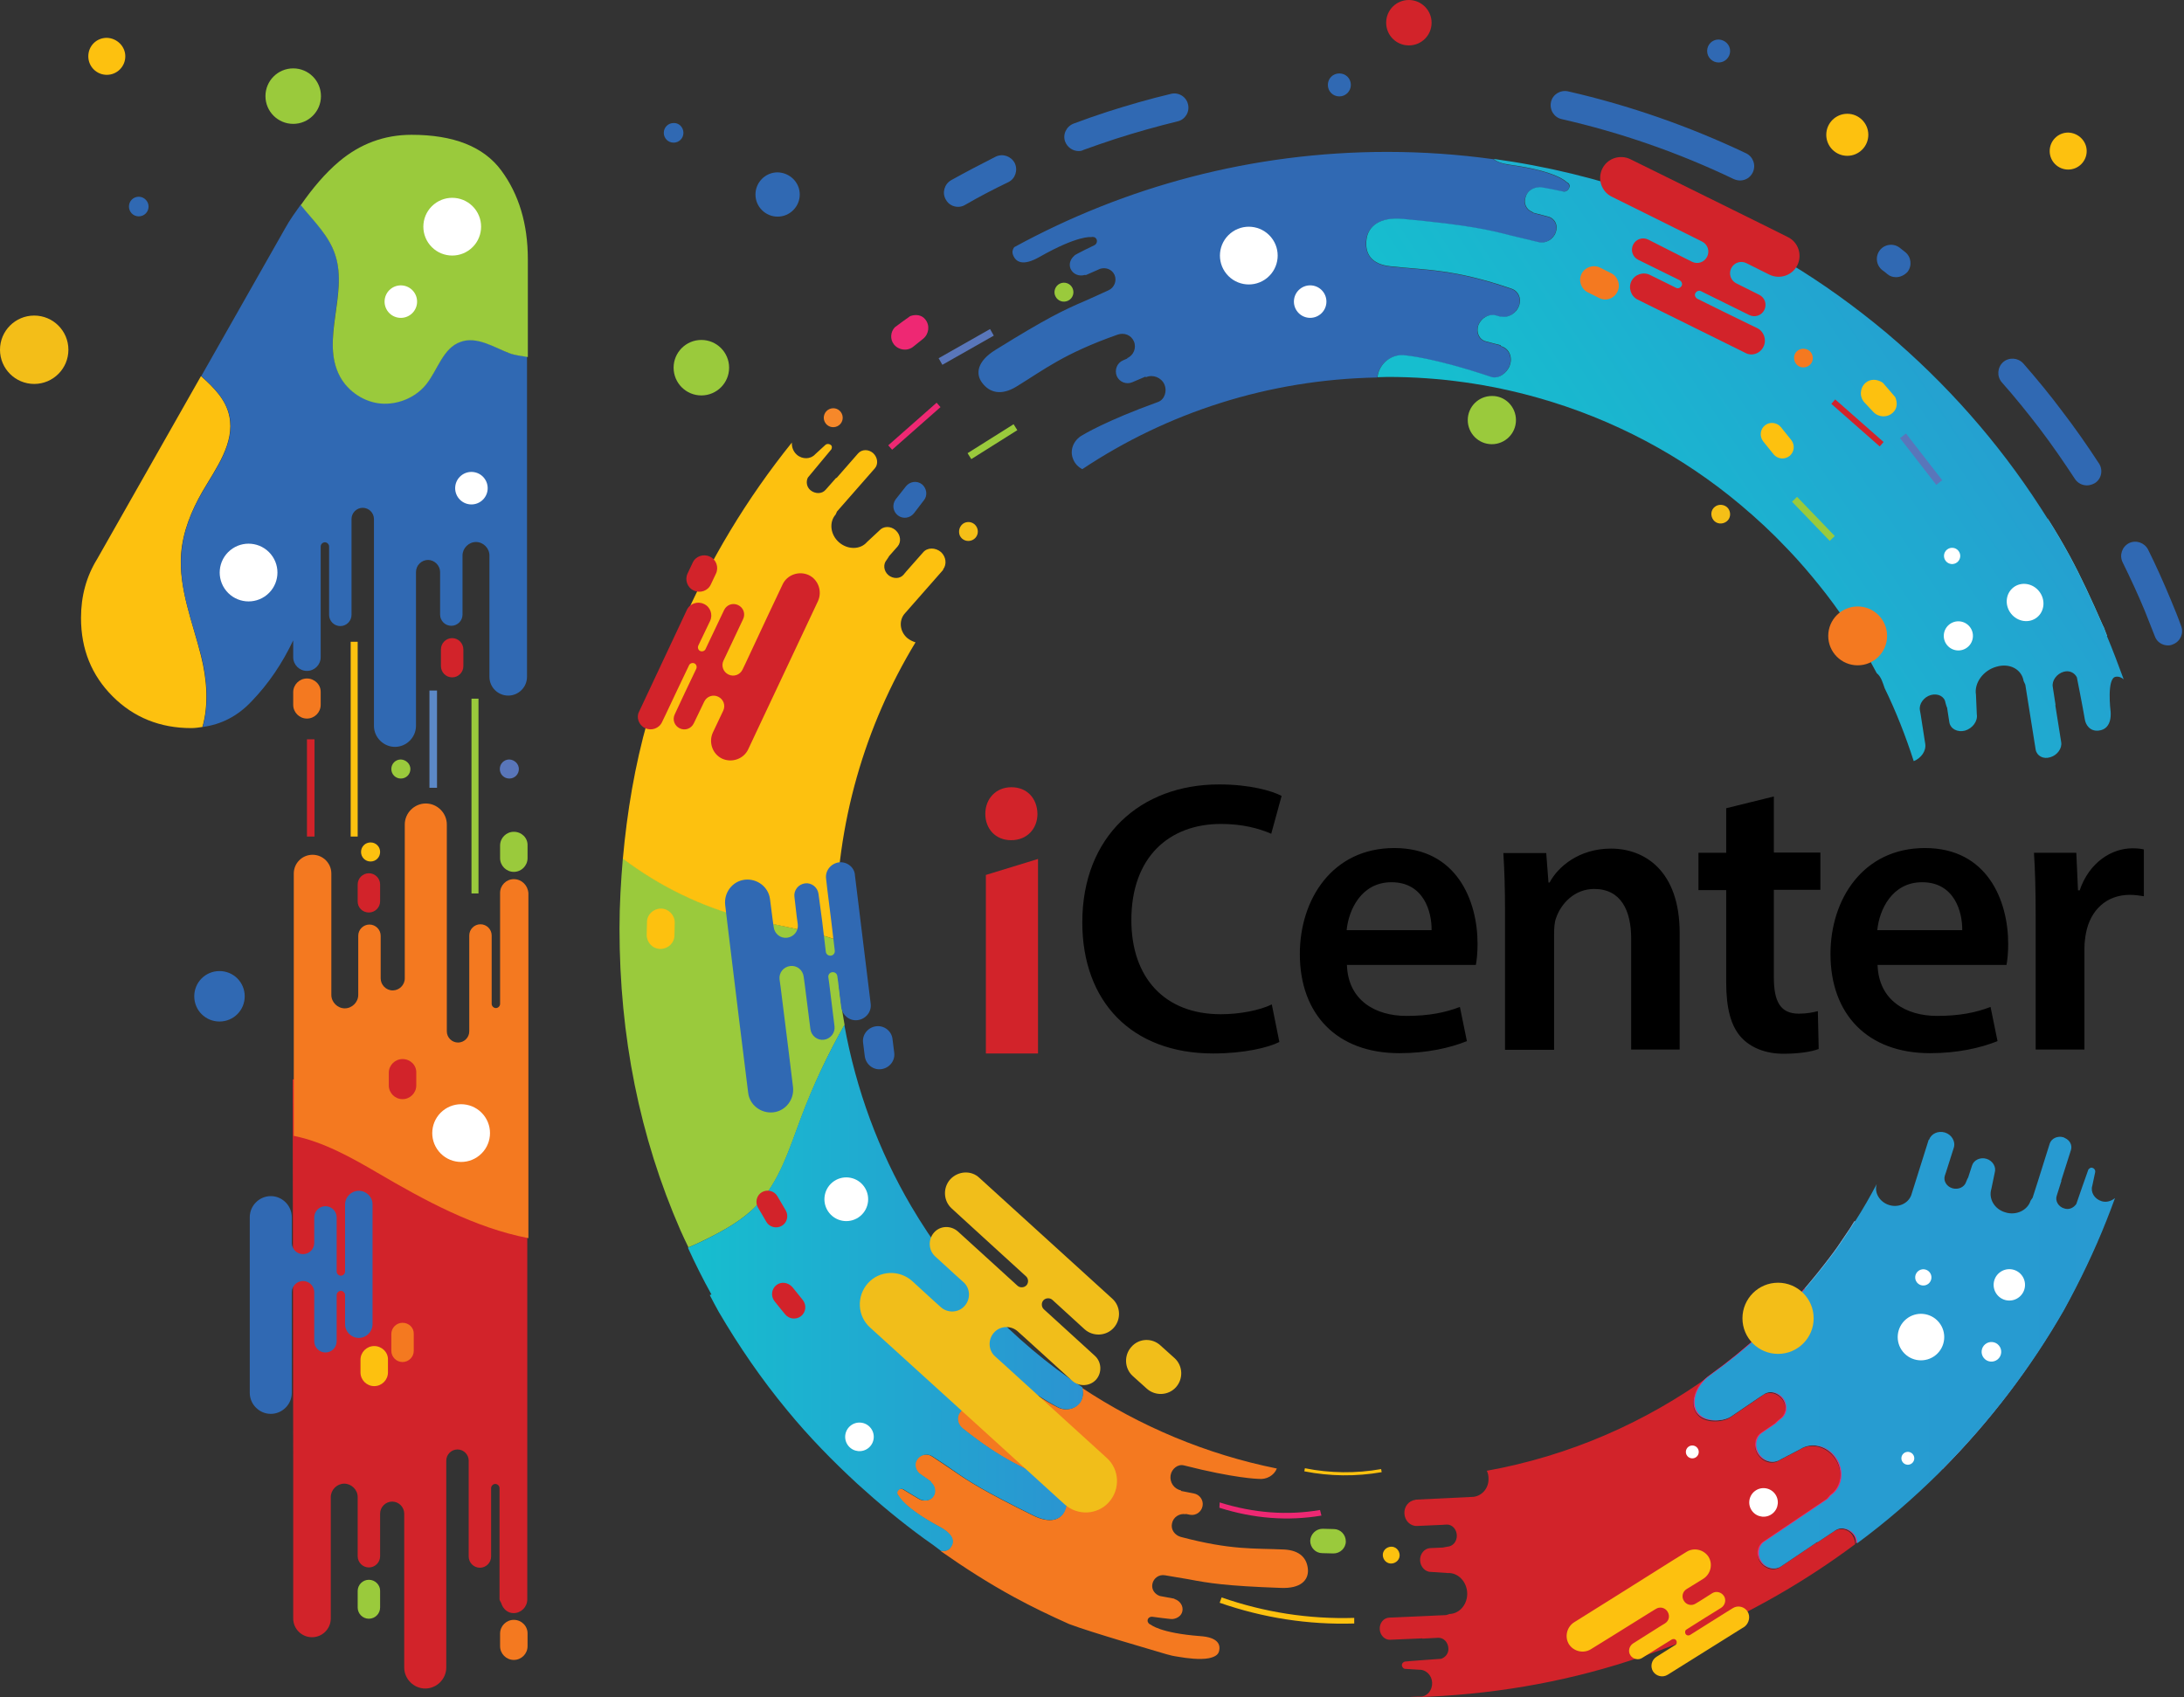 <svg width="229" height="178" viewBox="0 0 229 178" fill="none" xmlns="http://www.w3.org/2000/svg">
<rect x="0" y="0" width="229" height="178" fill="#333333" stroke="none"/>
<path d="M15.578 21.662C15.578 22.25 15.108 22.691 14.549 22.691C13.961 22.691 13.521 22.221 13.521 21.662C13.521 21.074 13.991 20.633 14.549 20.633C15.108 20.633 15.578 21.104 15.578 21.662Z" fill="#3069B3"/>
<path d="M13.139 5.908C13.139 6.966 12.286 7.848 11.199 7.848C10.141 7.848 9.259 6.995 9.259 5.908C9.259 4.82 10.111 3.968 11.199 3.968C12.257 3.997 13.139 4.85 13.139 5.908Z" fill="#FDC10F"/>
<path d="M3.586 40.267C5.566 40.267 7.172 38.662 7.172 36.681C7.172 34.701 5.566 33.096 3.586 33.096C1.605 33.096 0 34.701 0 36.681C0 38.662 1.605 40.267 3.586 40.267Z" fill="#F3BE18"/>
<path d="M192.314 160.6L190.462 161.834C190.462 161.805 190.462 161.805 190.433 161.805L186.641 164.362C185.995 164.803 185.084 164.568 184.584 163.862C184.114 163.157 184.231 162.216 184.878 161.775L191.55 157.278L191.873 156.896C193.078 156.103 193.313 154.339 192.432 153.017C191.55 151.694 189.845 151.253 188.64 152.076L186.553 153.164C185.848 153.634 184.878 153.369 184.349 152.605C183.82 151.841 183.967 150.812 184.672 150.342L186.142 149.343C186.112 149.313 186.612 148.902 186.612 148.902C187.259 148.461 187.406 147.52 186.906 146.815C186.406 146.109 185.495 145.874 184.848 146.315L184.349 146.668L181.41 148.666C180.645 149.196 178.676 149.343 177.912 148.284C177.059 147.138 177.794 145.316 179.293 144.287C179.323 144.258 179.381 144.228 179.411 144.199C172.562 149.166 164.568 152.693 155.897 154.251C156.015 154.486 156.073 154.751 156.073 155.015C156.132 156.044 155.427 156.867 154.516 156.985L148.461 157.278C148.431 157.278 148.402 157.308 148.373 157.308C147.726 157.396 147.226 157.984 147.256 158.719C147.285 159.483 147.873 160.071 148.578 160.041L151.224 159.924L151.664 159.894C152.252 159.865 152.723 160.365 152.752 161.011C152.781 161.658 152.341 162.187 151.753 162.216L151.282 162.305L149.96 162.363C149.342 162.393 148.872 162.981 148.902 163.657C148.931 164.333 149.46 164.891 150.077 164.862L151.811 164.979C152.87 164.92 153.781 165.861 153.84 167.037C153.898 168.212 153.075 169.241 151.988 169.271L151.635 169.388L145.668 169.653C145.081 169.682 144.64 170.211 144.669 170.858C144.699 171.504 145.198 172.004 145.757 171.975L149.137 171.828V171.857L150.783 171.769C151.371 171.739 151.841 172.239 151.87 172.886C151.9 173.415 151.547 173.826 151.106 173.973C151.106 173.973 147.344 174.238 147.285 174.267C147.138 174.326 146.991 174.444 146.991 174.62C146.991 174.855 147.197 175.061 147.403 175.031L148.813 175.12C149.519 175.09 150.136 175.707 150.165 176.472C150.195 177.265 149.666 177.912 148.96 177.941H148.696L147.902 177.971C148.079 177.971 148.226 178 148.402 178C156.191 177.765 163.657 176.501 170.77 174.208C172.974 173.503 175.149 172.709 177.295 171.798C183.555 169.153 189.287 165.861 194.519 161.952C194.519 161.658 194.46 161.393 194.283 161.099C193.901 160.394 192.961 160.159 192.314 160.6Z" fill="#D2232A"/>
<path d="M106.224 26.747C106.518 27.511 107.282 27.923 108.987 26.953C113.014 24.66 114.395 24.866 114.395 24.866C114.63 24.807 114.865 24.866 114.983 25.101C115.071 25.336 114.983 25.601 114.748 25.718C114.748 25.718 112.602 26.747 112.661 26.806C112.25 27.159 112.044 27.658 112.25 28.187C112.514 28.775 113.161 29.01 113.749 28.834C113.807 28.834 113.837 28.863 113.895 28.834L115.365 28.187C115.953 28.011 116.6 28.246 116.864 28.834C117.129 29.451 116.835 30.186 116.217 30.451C116.217 30.451 113.778 31.567 113.749 31.567C111.544 32.508 109.751 33.361 104.402 36.682C102.432 37.887 102.286 39.209 102.962 40.121C103.755 41.208 104.99 41.502 106.547 40.562C109.487 38.769 111.515 37.093 117.187 35.095C117.863 34.859 118.598 35.124 118.892 35.8C119.186 36.476 118.863 37.27 118.187 37.564L118.216 37.593L117.746 37.799C117.129 38.063 116.835 38.798 117.099 39.445C117.364 40.062 118.099 40.356 118.716 40.091L120.097 39.504L120.156 39.562C120.891 39.239 121.773 39.592 122.096 40.326C122.39 41.002 122.125 41.884 121.449 42.149C115.835 44.177 113.543 45.617 113.484 45.647C112.573 46.146 112.103 47.234 112.543 48.204C112.72 48.645 113.073 48.997 113.484 49.203C122.36 43.295 132.971 39.797 144.405 39.592C144.434 39.386 144.464 39.18 144.552 38.974C144.993 37.799 146.198 37.123 147.315 37.299C147.373 37.299 150.342 37.534 156.338 39.562C157.073 39.797 157.955 39.18 158.278 38.357C158.601 37.475 158.19 36.535 157.337 36.329V36.241L155.78 35.829C155.074 35.653 154.721 34.889 154.986 34.125C155.251 33.36 156.074 32.92 156.779 33.096L157.308 33.243V33.214C158.072 33.419 158.925 32.92 159.248 32.097C159.542 31.303 159.16 30.539 158.454 30.304C152.399 28.217 149.49 28.364 145.757 27.952C143.788 27.747 143.053 26.6 143.258 25.101C143.435 23.808 144.581 22.75 147.079 22.985C153.928 23.632 155.985 24.102 158.484 24.748C158.513 24.748 161.305 25.424 161.305 25.424C162.011 25.601 162.804 25.131 163.098 24.396C163.363 23.69 163.04 23.014 162.422 22.779L160.747 22.338C160.688 22.338 160.688 22.279 160.629 22.25C160.012 22.015 159.689 21.339 159.953 20.634C160.188 20.016 160.747 19.693 161.335 19.664C161.335 19.605 163.833 20.105 163.833 20.105C164.098 20.163 164.392 19.987 164.509 19.722C164.597 19.458 164.48 19.223 164.245 19.135C164.245 19.135 163.304 17.988 158.337 17.312C157.455 17.195 156.926 16.959 156.573 16.695C152.929 16.195 149.225 15.931 145.463 15.931C131.266 15.931 117.952 19.575 106.342 25.924C106.165 26.159 106.107 26.453 106.224 26.747Z" fill="#3069B3"/>
<path d="M79.359 126.417C81.74 123.948 82.769 120.509 83.974 117.305C85.238 113.925 86.766 110.633 88.559 107.488C88.03 104.578 87.736 101.609 87.677 98.553C84.65 97.524 81.27 97.024 78.154 96.231C73.51 95.025 69.131 92.88 65.31 89.999C65.104 92.439 64.957 94.879 64.957 97.377C64.957 108.693 67.073 119.245 71.335 129.003C71.6 129.62 71.894 130.208 72.188 130.825C72.746 130.59 73.334 130.326 73.863 130.061C75.832 129.091 77.831 128.004 79.359 126.417Z" fill="#9ACA3C"/>
<path d="M113.249 147.05C112.69 147.843 111.632 148.02 110.809 147.549C110.75 147.52 108.517 146.462 104.255 143.082C103.726 142.67 102.932 142.905 102.521 143.464C102.109 144.081 102.256 144.933 102.873 145.345L102.844 145.404L103.99 146.197C104.49 146.55 104.637 147.255 104.284 147.784C103.931 148.284 103.226 148.431 102.697 148.078L102.315 147.814V147.843C101.756 147.461 100.992 147.608 100.61 148.137C100.228 148.666 100.375 149.372 100.875 149.783C105.166 153.222 107.458 153.986 110.251 155.397C111.75 156.161 112.102 157.249 111.632 158.395C111.25 159.365 110.163 159.865 108.281 158.924C103.108 156.367 101.609 155.397 99.787 154.133L97.73 152.752C97.23 152.399 96.495 152.517 96.142 153.046C95.819 153.516 95.937 154.133 96.348 154.515L97.553 155.368C97.583 155.397 97.583 155.456 97.612 155.485C98.023 155.867 98.17 156.485 97.818 156.955C97.524 157.366 97.024 157.455 96.554 157.308C96.554 157.366 94.702 156.22 94.702 156.22C94.496 156.073 94.232 156.132 94.114 156.338C93.997 156.514 94.055 156.749 94.203 156.896C94.203 156.896 94.731 158.101 98.435 160.1C100.022 160.952 100.081 161.716 99.611 162.334C99.405 162.628 99.052 162.686 98.611 162.657C101.08 164.391 103.637 166.037 106.342 167.507C108.223 168.535 110.133 169.447 112.102 170.328C114.424 171.21 121.273 173.179 121.743 173.326C122.125 173.444 122.537 173.562 122.919 173.65C123.007 173.679 123.125 173.679 123.242 173.709C123.36 173.738 123.477 173.738 123.595 173.767C124.447 173.914 125.799 174.091 126.74 173.914C127.298 173.797 127.739 173.591 127.827 173.15C128.004 172.415 127.622 171.71 125.829 171.592C121.626 171.269 120.656 170.387 120.656 170.387C120.45 170.328 120.303 170.123 120.332 169.917C120.362 169.682 120.597 169.535 120.832 169.564C120.832 169.564 122.978 169.858 122.978 169.799C123.448 169.741 123.889 169.447 123.977 168.976C124.094 168.418 123.712 167.889 123.183 167.712C123.154 167.712 123.125 167.654 123.066 167.654L121.626 167.389C121.096 167.213 120.714 166.713 120.832 166.125C120.95 165.508 121.537 165.097 122.155 165.214C122.155 165.214 124.565 165.626 124.594 165.626C126.74 166.037 128.533 166.331 134.294 166.537C136.41 166.625 137.174 165.714 137.145 164.685C137.086 163.451 136.322 162.598 134.646 162.51C131.501 162.363 129.121 162.598 123.801 161.187C123.183 161.011 122.742 160.423 122.889 159.777C123.007 159.13 123.654 158.689 124.33 158.807V158.777L124.771 158.865C125.388 158.983 125.976 158.571 126.093 157.954C126.211 157.337 125.799 156.749 125.182 156.632L123.83 156.367V156.308C123.095 156.161 122.625 155.456 122.742 154.721C122.86 154.045 123.507 153.516 124.153 153.692C129.444 155.044 131.913 155.103 131.972 155.103C132.795 155.191 133.588 154.75 133.882 154.016C126.446 152.517 119.509 149.577 113.396 145.521C113.631 146.021 113.572 146.579 113.249 147.05Z" fill="#F47920"/>
<path d="M113.484 145.492C106.136 140.613 99.993 134.088 95.525 126.475C92.145 120.714 89.764 114.307 88.53 107.488C86.766 110.633 85.209 113.895 83.945 117.305C82.74 120.509 81.711 123.948 79.33 126.417C77.802 128.033 75.803 129.091 73.804 130.091C73.246 130.355 72.687 130.62 72.129 130.855C72.893 132.53 73.716 134.176 74.598 135.763C74.539 135.793 74.48 135.793 74.421 135.822C74.715 136.41 75.039 136.998 75.362 137.586C77.478 141.201 79.859 144.669 82.534 147.902C84.797 150.665 87.295 153.222 89.911 155.633C92.145 157.661 94.467 159.601 96.936 161.393C97.524 161.805 98.112 162.216 98.67 162.657C99.082 162.716 99.434 162.628 99.669 162.334C100.14 161.717 100.081 160.953 98.494 160.1C94.79 158.102 94.261 156.896 94.261 156.896C94.085 156.749 94.026 156.514 94.173 156.338C94.32 156.132 94.585 156.103 94.761 156.22C94.761 156.22 96.613 157.367 96.613 157.308C97.083 157.455 97.583 157.367 97.877 156.955C98.2 156.485 98.082 155.868 97.671 155.486C97.641 155.456 97.641 155.397 97.612 155.368L96.407 154.516C95.996 154.134 95.849 153.516 96.201 153.046C96.554 152.546 97.259 152.399 97.788 152.752C97.788 152.752 99.846 154.104 99.846 154.134C101.639 155.397 103.167 156.367 108.34 158.925C110.221 159.865 111.309 159.336 111.691 158.395C112.132 157.249 111.809 156.162 110.31 155.397C107.517 153.957 105.225 153.222 100.933 149.784C100.434 149.372 100.287 148.667 100.669 148.138C101.051 147.579 101.815 147.462 102.374 147.844V147.814L102.756 148.079C103.255 148.431 103.99 148.314 104.343 147.785C104.696 147.285 104.578 146.55 104.049 146.198L102.903 145.404L102.932 145.345C102.315 144.934 102.168 144.081 102.579 143.464C102.961 142.906 103.784 142.671 104.314 143.082C108.605 146.462 110.839 147.52 110.868 147.55C111.691 148.02 112.749 147.844 113.308 147.05C113.572 146.58 113.631 146.021 113.484 145.492Z" fill="url(#paint0_linear)"/>
<path d="M87.677 98.553C87.677 98.141 87.648 97.73 87.648 97.319C87.648 86.355 90.705 76.097 95.995 67.368C95.701 67.279 95.407 67.132 95.143 66.927C94.349 66.251 94.232 65.134 94.82 64.399L98.876 59.784C98.905 59.755 98.876 59.726 98.905 59.696C99.287 59.167 99.199 58.403 98.67 57.903C98.082 57.404 97.23 57.404 96.789 57.933L95.025 59.931L94.731 60.284C94.349 60.725 93.644 60.725 93.144 60.313C92.644 59.873 92.586 59.167 92.968 58.726C92.968 58.726 93.232 58.344 93.232 58.315L94.114 57.316C94.526 56.845 94.437 56.081 93.908 55.611C93.379 55.14 92.615 55.17 92.204 55.64L90.91 56.845C90.205 57.668 88.882 57.668 87.971 56.875C87.06 56.081 86.913 54.758 87.618 53.965L87.765 53.641L91.733 49.115C92.115 48.674 92.027 47.969 91.557 47.528C91.057 47.087 90.352 47.116 89.97 47.557L87.707 50.144C87.707 50.144 87.707 50.114 87.677 50.114L86.56 51.378C86.178 51.819 85.473 51.819 84.973 51.408C84.562 51.055 84.503 50.496 84.709 50.085C84.709 50.085 87.148 47.146 87.177 47.116C87.236 46.969 87.266 46.793 87.119 46.675C86.942 46.529 86.678 46.529 86.531 46.675L85.473 47.645C85.002 48.174 84.121 48.204 83.533 47.675C83.151 47.322 83.004 46.852 83.033 46.411C78.33 52.26 74.392 58.756 71.306 65.927C69.954 69.072 68.837 72.306 67.896 75.597C66.573 80.271 65.751 85.121 65.31 90.058C69.131 92.939 73.51 95.085 78.154 96.29C81.27 97.025 84.65 97.524 87.677 98.553Z" fill="#FDC10F"/>
<path d="M203.689 154.045C199.251 154.428 187.083 140.29 189.287 135.029C186.348 138.438 183.056 141.495 179.411 144.111C179.382 144.14 179.323 144.17 179.294 144.199C177.795 145.228 177.089 147.079 177.912 148.196C178.706 149.254 180.646 149.108 181.41 148.578L184.349 146.58L184.849 146.227C185.496 145.786 186.407 146.021 186.906 146.727C187.406 147.432 187.259 148.373 186.612 148.814C186.612 148.814 186.113 149.225 186.142 149.254L184.673 150.254C183.967 150.724 183.82 151.723 184.349 152.517C184.878 153.281 185.848 153.546 186.554 153.075L188.64 151.988C189.846 151.194 191.55 151.606 192.432 152.929C193.314 154.251 193.079 155.985 191.874 156.808L191.55 157.19L184.878 161.687C184.232 162.128 184.085 163.069 184.584 163.774C185.055 164.48 185.995 164.715 186.642 164.274L190.433 161.717C190.433 161.717 190.433 161.746 190.463 161.746L192.315 160.512C192.961 160.071 193.872 160.306 194.372 161.011C194.548 161.276 194.607 161.57 194.607 161.864C197.635 159.63 200.486 157.161 203.16 154.516C203.366 154.428 203.513 154.222 203.689 154.045Z" fill="#EE2873"/>
<path d="M211.155 54.199C211.331 54.053 211.361 53.817 211.243 53.612C211.243 53.612 211.214 53.2 210.626 52.26C210.42 52.289 210.214 52.348 210.038 52.465C209.832 52.612 209.685 52.789 209.597 52.994C210.038 53.494 210.567 54.111 210.567 54.111C210.685 54.317 210.949 54.346 211.155 54.199Z" fill="url(#paint1_linear)"/>
<path d="M198.751 64.252C199.368 63.781 199.486 62.9 199.016 62.282L199.045 62.224L198.163 61.077C198.134 61.048 198.134 61.019 198.134 60.989C197.752 60.93 197.34 61.019 197.017 61.224C196.282 61.724 196.106 62.694 196.576 63.429L197.135 64.252C197.575 64.634 198.281 64.634 198.751 64.252Z" fill="url(#paint2_linear)"/>
<path d="M214.535 55.169C214.27 55.346 213.888 55.287 213.712 55.023C213.712 55.023 211.89 52.583 211.86 52.642C211.507 52.348 211.067 52.201 210.626 52.26C211.184 53.2 211.243 53.612 211.243 53.612C211.36 53.817 211.36 54.053 211.155 54.2C210.949 54.346 210.684 54.317 210.537 54.111C210.537 54.111 210.008 53.465 209.568 52.995C209.332 53.465 209.303 54.023 209.568 54.523C209.597 54.582 209.568 54.64 209.597 54.699L210.743 56.404C211.067 57.051 210.949 57.815 210.42 58.315C210.155 58.403 209.92 58.52 209.685 58.697C209.068 58.814 208.451 58.579 208.069 58.021C208.069 58.021 207.745 57.58 207.363 57.021C207.01 57.021 206.687 56.874 206.452 56.58C206.452 56.58 204.865 54.582 204.865 54.552C203.483 52.73 202.308 51.29 198.016 47.087C196.429 45.558 195.195 45.705 194.519 46.557C193.696 47.557 193.696 48.733 194.93 49.967C197.252 52.289 199.28 53.759 202.425 58.55C202.749 59.049 202.69 59.666 202.337 60.107C202.396 60.196 202.455 60.284 202.484 60.372C202.925 61.166 202.778 62.165 202.014 62.664C201.22 63.194 200.162 62.988 199.633 62.194L199.604 62.224L199.251 61.695C198.986 61.312 198.604 61.077 198.163 61.019C198.193 61.048 198.193 61.077 198.193 61.107L199.074 62.253L199.045 62.312C199.515 62.929 199.398 63.811 198.781 64.281C198.31 64.663 197.605 64.663 197.164 64.281L197.693 65.075L197.634 65.163C197.958 65.633 198.016 66.192 197.899 66.691H220.942C220.825 66.427 220.737 66.133 220.619 65.839C220.59 65.751 220.531 65.663 220.501 65.604C219.296 62.841 218.209 60.489 217.033 58.315C216.298 56.962 215.534 55.669 214.711 54.376C214.711 54.405 214.711 54.435 214.711 54.435C214.829 54.67 214.799 54.993 214.535 55.169Z" fill="url(#paint3_linear)"/>
<path d="M220.913 66.691C220.795 66.426 220.707 66.132 220.59 65.839C220.56 65.75 220.501 65.662 220.472 65.603C219.267 62.841 218.179 60.489 217.004 58.314C216.269 56.962 215.505 55.669 214.682 54.376C214.447 53.993 214.182 53.611 213.947 53.229C209.509 46.351 204.042 40.179 197.811 34.918C194.577 32.214 191.168 29.745 187.553 27.57C178.294 21.985 167.801 18.194 156.602 16.665C156.926 16.959 157.484 17.165 158.366 17.282C163.333 17.958 164.274 19.105 164.274 19.105C164.509 19.193 164.656 19.428 164.538 19.693C164.421 19.986 164.127 20.163 163.862 20.075C163.862 20.075 161.364 19.546 161.364 19.634C160.776 19.663 160.188 19.986 159.983 20.604C159.718 21.309 160.041 21.985 160.659 22.22C160.717 22.25 160.717 22.308 160.776 22.308L162.452 22.749C163.069 22.985 163.392 23.66 163.128 24.366C162.863 25.13 162.04 25.571 161.335 25.395L158.513 24.719C156.015 24.072 153.957 23.602 147.109 22.955C144.61 22.72 143.464 23.778 143.288 25.071C143.082 26.6 143.787 27.717 145.786 27.922C149.519 28.334 152.429 28.187 158.484 30.274C159.189 30.509 159.571 31.273 159.277 32.067C158.983 32.89 158.101 33.389 157.337 33.184V33.213L156.808 33.066C156.103 32.89 155.309 33.36 155.015 34.095C154.751 34.859 155.103 35.623 155.809 35.8L157.367 36.211V36.299C158.219 36.505 158.631 37.446 158.307 38.327C158.013 39.15 157.102 39.768 156.367 39.532C150.342 37.504 147.403 37.269 147.344 37.269C146.227 37.093 145.022 37.769 144.581 38.945C144.493 39.15 144.463 39.356 144.434 39.562C144.787 39.562 145.139 39.532 145.492 39.532C150.959 39.532 156.22 40.297 161.217 41.707C169.153 43.941 176.413 47.821 182.556 52.994C184.231 54.405 185.818 55.875 187.317 57.462C187.729 57.903 188.14 58.314 188.523 58.755C189.551 59.901 190.521 61.077 191.462 62.282C192.549 63.693 193.578 65.162 194.519 66.691C194.783 67.102 195.018 67.514 195.283 67.925C195.812 68.807 196.312 69.718 196.782 70.6C197.252 70.953 197.458 71.746 197.546 71.982C197.575 72.011 197.575 72.099 197.605 72.158C198.81 74.627 199.809 77.184 200.662 79.829C201.455 79.506 201.984 78.742 201.867 78.007L201.396 74.98L201.308 74.48C201.191 73.833 201.72 73.099 202.455 72.893C203.189 72.687 203.895 73.04 203.983 73.686C203.983 73.686 204.13 74.215 204.159 74.215L204.394 75.744C204.512 76.449 205.247 76.831 206.04 76.626C206.834 76.39 207.392 75.626 207.275 74.921L207.187 72.863C206.981 71.629 207.951 70.306 209.332 69.924C210.714 69.513 211.978 70.189 212.183 71.423L212.36 71.805L213.447 78.624C213.565 79.271 214.241 79.653 214.976 79.418C215.71 79.212 216.24 78.477 216.122 77.831L215.505 73.951H215.534L215.24 72.04C215.123 71.394 215.652 70.659 216.387 70.453C217.004 70.277 217.533 70.571 217.768 71.041C217.768 71.041 218.415 74.304 218.591 75.391C218.679 76.038 219.149 76.714 220.031 76.626C221.589 76.479 221.295 74.539 221.295 74.539C221.295 74.539 220.884 71.159 221.824 70.982C222.147 70.924 222.441 71.041 222.676 71.247C222.089 69.66 221.53 68.161 220.913 66.691Z" fill="url(#paint4_linear)"/>
<path d="M193.46 129.591C192.961 130.355 192.432 131.119 191.844 131.883C191.021 132.971 190.169 134.029 189.287 135.058C187.082 140.29 199.251 154.457 203.689 154.075C208.598 149.107 212.801 143.581 216.328 137.468C218.003 134.411 219.502 131.295 220.766 128.092H194.43C194.137 128.591 193.813 129.091 193.46 129.591Z" fill="#EE2873"/>
<path d="M193.46 129.591C192.961 130.355 192.432 131.119 191.844 131.883C191.021 132.971 190.169 134.029 189.287 135.058C187.082 140.29 199.251 154.457 203.689 154.075C208.598 149.107 212.801 143.581 216.328 137.468C218.003 134.411 219.502 131.295 220.766 128.092H194.43C194.137 128.591 193.813 129.091 193.46 129.591Z" fill="url(#paint5_linear)"/>
<path d="M220.354 125.976C219.59 125.741 219.179 125.006 219.384 124.36L219.678 122.978C219.737 122.772 219.62 122.537 219.384 122.478C219.208 122.42 219.091 122.537 218.973 122.655C218.944 122.684 217.709 126.27 217.709 126.27C217.445 126.652 216.974 126.917 216.445 126.74C215.828 126.564 215.475 125.947 215.652 125.418L216.151 123.83H216.122L217.151 120.597C217.298 120.098 217.033 119.598 216.533 119.363C216.475 119.333 216.416 119.304 216.357 119.275C215.74 119.098 215.093 119.392 214.917 119.951L213.624 124.066L213.124 125.623L212.918 125.917C212.595 126.946 211.39 127.505 210.273 127.152C209.127 126.829 208.48 125.712 208.803 124.683L209.156 122.978C209.332 122.39 208.95 121.744 208.304 121.538C207.657 121.332 206.952 121.655 206.775 122.243L206.364 123.507C206.334 123.507 206.158 123.948 206.158 123.948C205.982 124.507 205.335 124.8 204.718 124.624C204.1 124.448 203.748 123.83 203.924 123.301L204.071 122.861L204.865 120.362C205.07 119.716 204.63 118.981 203.924 118.775C203.219 118.569 202.513 118.893 202.278 119.51C202.278 119.539 202.219 119.539 202.219 119.569L200.397 125.359C200.074 126.211 199.074 126.682 198.104 126.388C197.105 126.094 196.488 125.094 196.782 124.183C196.076 125.506 195.342 126.799 194.548 128.034C194.225 128.533 193.901 129.062 193.578 129.533C193.078 130.297 192.549 131.061 191.961 131.825C191.138 132.913 190.286 133.971 189.404 135C186.465 138.409 183.173 141.466 179.528 144.082C179.499 144.111 179.44 144.141 179.411 144.17C177.912 145.199 177.206 147.05 178.029 148.167C178.823 149.225 180.763 149.079 181.527 148.549L184.466 146.551L184.966 146.227C185.613 145.787 186.524 146.022 187.024 146.727C187.494 147.433 187.376 148.373 186.73 148.814C186.73 148.814 186.23 149.225 186.259 149.255L184.79 150.254C184.084 150.724 183.937 151.724 184.466 152.517C184.995 153.282 185.965 153.546 186.671 153.076L188.758 151.988C189.963 151.195 191.667 151.606 192.549 152.929C193.431 154.252 193.196 155.986 191.991 156.809L191.667 157.191L184.995 161.688C184.349 162.129 184.231 163.069 184.702 163.775C185.172 164.48 186.112 164.715 186.759 164.274L190.551 161.717C190.551 161.717 190.551 161.747 190.58 161.747L192.432 160.512C193.078 160.071 193.99 160.306 194.489 161.012C194.666 161.276 194.724 161.57 194.724 161.864C197.752 159.63 200.603 157.161 203.277 154.516C203.454 154.34 203.63 154.134 203.807 153.958C208.715 148.99 212.948 143.465 216.445 137.351C218.121 134.294 219.62 131.179 220.884 127.975C221.177 127.211 221.501 126.417 221.765 125.653C221.324 126.006 220.825 126.123 220.354 125.976Z" fill="url(#paint6_linear)"/>
<path d="M71.659 13.932C71.659 14.52 71.188 14.961 70.63 14.961C70.042 14.961 69.601 14.491 69.601 13.932C69.601 13.344 70.071 12.903 70.63 12.903C71.188 12.874 71.659 13.344 71.659 13.932Z" fill="#3069B3"/>
<path d="M25.659 104.49C25.659 105.959 24.484 107.135 23.014 107.135C21.544 107.135 20.369 105.959 20.369 104.49C20.369 103.02 21.544 101.844 23.014 101.844C24.484 101.844 25.659 103.02 25.659 104.49Z" fill="#3069B3"/>
<path d="M193.696 16.342C194.913 16.342 195.9 15.355 195.9 14.138C195.9 12.92 194.913 11.933 193.696 11.933C192.478 11.933 191.491 12.92 191.491 14.138C191.491 15.355 192.478 16.342 193.696 16.342Z" fill="#FDC10F"/>
<path d="M73.54 41.472C75.147 41.472 76.45 40.17 76.45 38.563C76.45 36.956 75.147 35.653 73.54 35.653C71.933 35.653 70.63 36.956 70.63 38.563C70.63 40.17 71.933 41.472 73.54 41.472Z" fill="#9ACA3C"/>
<path d="M30.744 12.991C32.351 12.991 33.654 11.688 33.654 10.081C33.654 8.474 32.351 7.172 30.744 7.172C29.137 7.172 27.834 8.474 27.834 10.081C27.834 11.688 29.137 12.991 30.744 12.991Z" fill="#9ACA3C"/>
<path d="M83.857 20.398C83.857 21.662 82.828 22.72 81.535 22.72C80.271 22.72 79.213 21.692 79.213 20.398C79.213 19.134 80.241 18.076 81.535 18.076C82.828 18.106 83.857 19.134 83.857 20.398Z" fill="#3069B3"/>
<path d="M218.797 15.843C218.797 16.901 217.944 17.783 216.857 17.783C215.799 17.783 214.917 16.93 214.917 15.843C214.917 14.785 215.769 13.903 216.857 13.903C217.915 13.932 218.797 14.785 218.797 15.843Z" fill="#FDC10F"/>
<path d="M158.954 44.059C158.954 45.47 157.808 46.587 156.426 46.587C155.016 46.587 153.899 45.441 153.899 44.059C153.899 42.648 155.045 41.531 156.426 41.531C157.808 41.502 158.954 42.648 158.954 44.059Z" fill="#9ACA3C"/>
<path d="M150.107 2.381C150.107 3.703 149.049 4.762 147.726 4.762C146.403 4.762 145.345 3.703 145.345 2.381C145.345 1.058 146.403 0 147.726 0C149.019 0 150.107 1.058 150.107 2.381Z" fill="#D2232A"/>
<path d="M181.41 5.349C181.41 5.996 180.881 6.554 180.205 6.554C179.558 6.554 179 6.025 179 5.349C179 4.673 179.529 4.144 180.205 4.144C180.881 4.174 181.41 4.703 181.41 5.349Z" fill="#3069B3"/>
<path d="M141.642 8.906C141.642 9.552 141.113 10.111 140.437 10.111C139.761 10.111 139.231 9.582 139.231 8.906C139.231 8.23 139.761 7.701 140.437 7.701C141.113 7.701 141.642 8.23 141.642 8.906Z" fill="#3069B3"/>
<path d="M30.744 153.311V169.741C30.744 170.828 31.626 171.71 32.714 171.71C33.801 171.71 34.683 170.828 34.683 169.741V169.506V169.182V157.014C34.683 156.25 35.33 155.603 36.094 155.603C36.858 155.603 37.505 156.25 37.505 157.014V163.216C37.505 163.862 38.034 164.392 38.68 164.392C39.327 164.392 39.856 163.862 39.856 163.216V158.748C39.856 158.043 40.444 157.484 41.12 157.484C41.825 157.484 42.384 158.072 42.384 158.748V167.772V171.945V174.885C42.384 176.09 43.383 177.089 44.588 177.089C45.793 177.089 46.793 176.09 46.793 174.885V171.563V159.953V156.456V153.193C46.793 152.546 47.322 152.017 47.968 152.017C48.615 152.017 49.144 152.546 49.144 153.193V156.485V159.953V163.245C49.144 163.892 49.673 164.421 50.32 164.421C50.966 164.421 51.495 163.892 51.495 163.245V162.158V156.485V156.074C51.495 155.838 51.701 155.633 51.936 155.633C52.171 155.633 52.377 155.838 52.377 156.074V162.158V167.713C52.377 167.86 52.495 167.977 52.553 168.124C52.73 168.712 53.2 169.182 53.847 169.182C54.64 169.182 55.287 168.536 55.287 167.742V159.865V155.162V123.918C49.673 122.831 44.441 120.009 39.474 117.07C36.711 115.453 33.772 113.807 30.686 113.19L30.744 153.311Z" fill="#D2232A"/>
<path d="M38.68 165.685C38.033 165.685 37.504 166.214 37.504 166.861V168.595C37.504 169.241 38.033 169.77 38.68 169.77C39.327 169.77 39.856 169.241 39.856 168.595V167.772V166.831C39.856 166.214 39.327 165.685 38.68 165.685Z" fill="#9ACA3C"/>
<path d="M53.876 169.888C53.083 169.888 52.436 170.534 52.436 171.328V172.651C52.436 173.444 53.083 174.091 53.876 174.091C54.67 174.091 55.316 173.444 55.316 172.651V171.357C55.346 170.564 54.699 169.888 53.876 169.888Z" fill="#F47920"/>
<path d="M38.68 95.701C39.327 95.701 39.856 95.172 39.856 94.526V93.585V92.762C39.856 92.115 39.327 91.586 38.68 91.586C38.033 91.586 37.504 92.115 37.504 92.762V94.496C37.475 95.172 38.004 95.701 38.68 95.701Z" fill="#D2232A"/>
<path d="M53.876 92.204C53.082 92.204 52.436 92.85 52.436 93.644V99.199V105.283C52.436 105.519 52.23 105.724 51.995 105.724C51.76 105.724 51.554 105.519 51.554 105.283V104.872V99.199V98.112C51.554 97.465 51.025 96.936 50.378 96.936C49.732 96.936 49.203 97.465 49.203 98.112V101.404V104.872V108.164C49.203 108.811 48.673 109.34 48.027 109.34C47.38 109.34 46.851 108.811 46.851 108.164V104.901V101.404V86.472C46.851 85.267 45.852 84.268 44.647 84.268C43.442 84.268 42.442 85.267 42.442 86.472V93.585V102.609C42.442 103.314 41.855 103.873 41.178 103.873C40.473 103.873 39.915 103.285 39.915 102.609V98.141C39.915 97.495 39.386 96.965 38.739 96.965C38.092 96.965 37.563 97.495 37.563 98.141V104.343C37.563 105.107 36.917 105.754 36.152 105.754C35.388 105.754 34.742 105.107 34.742 104.343V91.851V91.616C34.742 90.528 33.86 89.647 32.772 89.647C31.685 89.647 30.803 90.528 30.803 91.616V108.046V119.127C33.889 119.745 36.828 121.39 39.591 123.007C44.559 125.917 49.79 128.768 55.404 129.855V106.253V93.674C55.346 92.85 54.699 92.204 53.876 92.204Z" fill="#F47920"/>
<path d="M53.876 87.237C53.083 87.237 52.436 87.883 52.436 88.677V89.999C52.436 90.793 53.083 91.44 53.876 91.44C54.67 91.44 55.316 90.793 55.316 89.999V88.677C55.346 87.883 54.699 87.237 53.876 87.237Z" fill="#9ACA3C"/>
<path d="M47.41 66.926C46.763 66.926 46.234 67.456 46.234 68.102V69.043V69.866C46.234 70.512 46.763 71.041 47.41 71.041C48.057 71.041 48.586 70.512 48.586 69.866V68.132C48.586 67.456 48.057 66.926 47.41 66.926Z" fill="#D2232A"/>
<path d="M32.185 71.159C31.391 71.159 30.744 71.806 30.744 72.599V73.922C30.744 74.715 31.391 75.362 32.185 75.362C32.978 75.362 33.625 74.715 33.625 73.922V72.599C33.654 71.806 32.978 71.159 32.185 71.159Z" fill="#F47920"/>
<path d="M21.074 68.778C20.192 65.222 18.723 61.724 18.988 58.079C19.164 55.757 20.075 53.553 21.221 51.554C22.662 49.085 24.631 46.469 24.043 43.648C23.69 41.913 22.426 40.65 21.074 39.444L10.199 58.608C9.053 60.46 8.494 62.517 8.494 64.81C8.494 68.102 9.611 70.835 11.816 73.04C14.02 75.244 16.783 76.361 20.046 76.361C20.457 76.361 20.839 76.302 21.221 76.244C21.897 73.922 21.692 71.218 21.074 68.778Z" fill="#FDC10F"/>
<path d="M48.291 35.8C46.44 36.476 45.911 38.769 44.676 40.267C43.559 41.649 41.737 42.443 39.944 42.266C38.181 42.119 36.505 41.002 35.653 39.444C33.595 35.653 36.505 30.774 35.153 26.688C34.477 24.66 32.89 23.132 31.538 21.456C30.979 22.25 30.392 23.044 29.892 23.955L21.104 39.444C22.456 40.65 23.69 41.913 24.072 43.648C24.66 46.469 22.691 49.085 21.25 51.554C20.075 53.553 19.193 55.757 19.017 58.079C18.723 61.724 20.192 65.251 21.104 68.778C21.721 71.218 21.927 73.892 21.25 76.244C23.19 75.979 24.895 75.127 26.365 73.569C28.158 71.717 29.598 69.572 30.744 67.162V68.925C30.744 69.719 31.391 70.365 32.184 70.365C32.978 70.365 33.625 69.719 33.625 68.925V63.37V57.315C33.625 57.08 33.831 56.874 34.066 56.874C34.301 56.874 34.507 57.08 34.507 57.315V57.727V63.399V64.487C34.507 65.133 35.036 65.662 35.682 65.662C36.329 65.662 36.858 65.133 36.858 64.487V61.195V57.727V54.435C36.858 53.788 37.387 53.259 38.034 53.259C38.68 53.259 39.209 53.788 39.209 54.435V57.697V61.195V76.126C39.209 77.331 40.209 78.331 41.414 78.331C42.619 78.331 43.618 77.331 43.618 76.126V69.013V59.99C43.618 59.284 44.206 58.726 44.882 58.726C45.558 58.726 46.146 59.314 46.146 59.99V64.457C46.146 65.104 46.675 65.633 47.322 65.633C47.968 65.633 48.497 65.104 48.497 64.457V58.256C48.497 57.491 49.144 56.845 49.908 56.845C50.672 56.845 51.319 57.491 51.319 58.256V70.747V70.983C51.319 72.07 52.201 72.952 53.288 72.952C54.376 72.952 55.258 72.07 55.258 70.983V54.552V37.387C54.611 37.27 53.935 37.24 53.288 36.976C51.73 36.329 49.967 35.212 48.291 35.8Z" fill="#3069B3"/>
<path d="M52.554 17.87C50.702 15.372 47.557 14.138 43.148 14.138C40.297 14.138 37.77 15.078 35.565 16.93C34.066 18.194 32.743 19.781 31.538 21.515C32.89 23.19 34.507 24.719 35.154 26.747C36.506 30.862 33.596 35.712 35.653 39.503C36.506 41.061 38.181 42.178 39.944 42.325C41.708 42.472 43.56 41.708 44.677 40.326C45.911 38.798 46.44 36.505 48.292 35.858C49.967 35.241 51.731 36.388 53.377 37.034C53.994 37.269 54.67 37.328 55.346 37.446V27.188C55.346 23.484 54.406 20.369 52.554 17.87Z" fill="#9ACA3C"/>
<path d="M37.505 67.308H36.77V87.736H37.505V67.308Z" fill="#FDC10F"/>
<path d="M50.173 73.275H49.438V93.703H50.173V73.275Z" fill="#9ACA3C"/>
<path d="M45.823 72.423H45.029V82.622H45.823V72.423Z" fill="#5C89C7"/>
<path d="M32.978 77.537H32.185V87.736H32.978V77.537Z" fill="#D2232A"/>
<path d="M43.031 80.653C43.031 81.211 42.59 81.652 42.032 81.652C41.473 81.652 41.032 81.211 41.032 80.653C41.032 80.094 41.473 79.653 42.032 79.653C42.59 79.683 43.031 80.124 43.031 80.653Z" fill="#9ACA3C"/>
<path d="M37.622 124.888C36.828 124.888 36.182 125.535 36.182 126.328V127.269V130.355V133.353C36.182 133.588 35.976 133.794 35.741 133.794C35.506 133.794 35.3 133.588 35.3 133.353V130.355V127.68C35.3 127.034 34.771 126.505 34.124 126.505C33.478 126.505 32.949 127.034 32.949 127.68V129.561V130.355C32.949 131.002 32.42 131.531 31.773 131.531C31.126 131.531 30.597 131.002 30.597 130.355V129.561V127.651C30.597 126.446 29.598 125.447 28.393 125.447C27.188 125.447 26.189 126.446 26.189 127.651V129.944V138.967V146.08C26.189 147.285 27.188 148.284 28.393 148.284C29.598 148.284 30.597 147.285 30.597 146.08V142.259V136.322V135.528C30.597 134.881 31.126 134.352 31.773 134.352C32.42 134.352 32.949 134.881 32.949 135.528V136.322V140.672C32.949 141.318 33.478 141.847 34.124 141.847C34.771 141.847 35.3 141.318 35.3 140.672V136.41V135.822C35.3 135.587 35.506 135.381 35.741 135.381C35.976 135.381 36.182 135.587 36.182 135.822V136.41V138.879C36.182 139.672 36.828 140.319 37.622 140.319C38.416 140.319 39.062 139.672 39.062 138.879V126.299C39.062 125.535 38.416 124.888 37.622 124.888Z" fill="#3069B3"/>
<path d="M39.239 141.172C38.445 141.172 37.798 141.818 37.798 142.612V143.934C37.798 144.728 38.445 145.375 39.239 145.375C40.032 145.375 40.679 144.728 40.679 143.934V142.612C40.708 141.818 40.032 141.172 39.239 141.172Z" fill="#FDC10F"/>
<path d="M54.405 80.653C54.405 81.211 53.964 81.652 53.406 81.652C52.847 81.652 52.407 81.211 52.407 80.653C52.407 80.094 52.847 79.653 53.406 79.653C53.964 79.683 54.405 80.124 54.405 80.653Z" fill="#5976BA"/>
<path d="M39.856 89.353C39.856 89.911 39.415 90.352 38.857 90.352C38.298 90.352 37.857 89.911 37.857 89.353C37.857 88.794 38.298 88.354 38.857 88.354C39.415 88.354 39.856 88.794 39.856 89.353Z" fill="#FDC10F"/>
<path d="M42.208 138.732C41.561 138.732 41.032 139.261 41.032 139.908V140.848V141.671C41.032 142.318 41.561 142.847 42.208 142.847C42.855 142.847 43.384 142.318 43.384 141.671V139.908C43.413 139.261 42.884 138.732 42.208 138.732Z" fill="#F47920"/>
<path d="M42.208 111.073C41.414 111.073 40.767 111.72 40.767 112.514V113.836C40.767 114.63 41.414 115.277 42.208 115.277C43.001 115.277 43.648 114.63 43.648 113.836V112.514C43.677 111.72 43.031 111.073 42.208 111.073Z" fill="#D2232A"/>
<path d="M197.869 66.691C197.869 68.396 196.487 69.778 194.783 69.778C193.078 69.778 191.697 68.396 191.697 66.691C191.697 64.987 193.078 63.605 194.783 63.605C196.487 63.605 197.869 64.987 197.869 66.691Z" fill="#F47920"/>
<path d="M186.435 141.994C188.497 141.994 190.168 140.323 190.168 138.262C190.168 136.2 188.497 134.529 186.435 134.529C184.374 134.529 182.702 136.2 182.702 138.262C182.702 140.323 184.374 141.994 186.435 141.994Z" fill="#F3BE18"/>
<path d="M93.733 36.123C94.232 36.74 95.143 36.858 95.761 36.358L96.789 35.535C97.406 35.036 97.524 34.124 97.024 33.507C96.642 33.008 95.996 32.949 95.437 33.154C94.879 33.537 94.379 33.919 93.821 34.33C93.38 34.8 93.292 35.565 93.733 36.123Z" fill="#EE2873"/>
<path d="M94.144 54.053C94.673 54.464 95.408 54.347 95.819 53.847L96.877 52.465C97.289 51.966 97.171 51.202 96.672 50.79C96.142 50.379 95.408 50.496 94.996 50.996L93.909 52.377C93.527 52.906 93.615 53.641 94.144 54.053Z" fill="#3069B3"/>
<path d="M101.453 47.529L101.844 48.151L106.67 45.114L106.279 44.493L101.453 47.529Z" fill="#9ACA3C"/>
<path d="M98.418 37.571L98.81 38.261L104.203 35.2L103.811 34.51L98.418 37.571Z" fill="#5976BA"/>
<path d="M93.136 46.705L93.544 47.168L98.615 42.698L98.207 42.235L93.136 46.705Z" fill="#EE2873"/>
<path d="M111.133 29.745C111.632 29.51 112.22 29.716 112.455 30.215C112.69 30.715 112.485 31.303 111.985 31.538C111.485 31.773 110.897 31.567 110.662 31.068C110.427 30.598 110.633 29.98 111.133 29.745Z" fill="#9ACA3C"/>
<path d="M224.792 93.996V89.088C224.381 89 224.087 88.97 223.587 88.97C221.412 88.97 219.061 90.44 218.061 93.379H217.885L217.709 89.441H213.27C213.388 91.292 213.447 93.291 213.447 96.083V110.074H218.561V99.405C218.561 98.817 218.649 98.258 218.737 97.788C219.208 95.466 220.854 93.85 223.323 93.85C223.91 93.85 224.381 93.938 224.792 93.996ZM210.39 101.198C210.478 100.727 210.566 99.963 210.566 98.993C210.566 94.467 208.391 88.941 201.837 88.941C195.341 88.941 191.932 94.32 191.932 100.051C191.932 106.371 195.811 110.456 202.366 110.456C205.276 110.456 207.686 109.898 209.449 109.192L208.715 105.606C207.186 106.194 205.481 106.547 203.101 106.547C199.868 106.547 196.987 104.93 196.869 101.198H210.39ZM205.746 97.553H196.84C197.046 95.437 198.369 92.527 201.543 92.527C204.952 92.527 205.775 95.672 205.746 97.553ZM185.994 93.32H190.873V89.411H185.994V83.533L180.998 84.767V89.441H178.088V93.35H180.998V103.049C180.998 105.753 181.497 107.635 182.585 108.81C183.555 109.868 185.113 110.515 186.994 110.515C188.61 110.515 189.933 110.309 190.697 110.015L190.609 106.047C190.139 106.165 189.492 106.312 188.61 106.312C186.641 106.312 185.994 104.989 185.994 102.491V93.32ZM171.004 110.074H176.119V97.847C176.119 91.322 172.444 89 168.917 89C165.537 89 163.333 90.94 162.48 92.556H162.363L162.128 89.47H157.631C157.748 91.263 157.807 93.232 157.807 95.613V110.103H162.951V97.994C162.951 97.406 162.98 96.759 163.156 96.289C163.686 94.731 165.126 93.232 167.154 93.232C169.946 93.232 171.034 95.466 171.034 98.435V110.074H171.004ZM154.75 101.198C154.838 100.727 154.927 99.963 154.927 98.993C154.927 94.467 152.752 88.941 146.197 88.941C139.701 88.941 136.292 94.32 136.292 100.051C136.292 106.371 140.172 110.456 146.726 110.456C149.636 110.456 152.046 109.898 153.81 109.192L153.075 105.606C151.546 106.194 149.842 106.547 147.461 106.547C144.228 106.547 141.347 104.93 141.23 101.198H154.75ZM150.106 97.553H141.2C141.406 95.437 142.729 92.527 145.903 92.527C149.313 92.527 150.136 95.672 150.106 97.553ZM133.294 87.442L134.381 83.474C133.382 82.945 131.06 82.269 127.827 82.269C119.597 82.269 113.483 87.707 113.483 96.73C113.483 105.048 118.656 110.486 127.21 110.486C130.443 110.486 133 109.868 134.146 109.28L133.353 105.342C132.089 105.959 130.002 106.371 128.003 106.371C122.095 106.371 118.627 102.52 118.627 96.495C118.627 89.911 122.566 86.413 128.033 86.413C130.266 86.413 132.001 86.883 133.294 87.442Z" fill="black"/>
<path d="M103.373 110.486H108.839V90.087L103.373 91.763V110.486ZM108.781 85.355C108.751 83.768 107.723 82.563 106.047 82.563C104.431 82.563 103.314 83.768 103.314 85.355C103.314 86.913 104.372 88.118 106.018 88.118C107.723 88.118 108.781 86.884 108.781 85.355Z" fill="#D2232A"/>
<path d="M86.943 42.913C87.442 42.678 88.03 42.883 88.265 43.383C88.5 43.883 88.295 44.471 87.795 44.706C87.295 44.941 86.707 44.735 86.472 44.235C86.237 43.765 86.443 43.148 86.943 42.913Z" fill="#F6882A"/>
<path d="M101.11 54.846C101.609 54.611 102.197 54.817 102.432 55.317C102.668 55.816 102.462 56.404 101.962 56.639C101.462 56.874 100.875 56.669 100.639 56.169C100.434 55.669 100.639 55.082 101.11 54.846Z" fill="#F5BF17"/>
<path d="M184.907 36.358C185.26 35.653 184.966 34.771 184.26 34.418L183.408 34.007L180.645 32.655L177.97 31.332C177.765 31.214 177.647 30.95 177.765 30.744C177.882 30.538 178.147 30.421 178.353 30.538L181.027 31.861L183.408 33.037C183.996 33.331 184.701 33.096 184.995 32.508C185.289 31.92 185.054 31.214 184.466 30.921L182.761 30.068L182.056 29.715C181.468 29.421 181.233 28.716 181.527 28.128C181.821 27.54 182.526 27.305 183.114 27.599L183.82 27.952L185.524 28.804C186.612 29.333 187.934 28.892 188.464 27.805C188.993 26.717 188.552 25.395 187.464 24.866L185.407 23.837L177.324 19.84L170.946 16.695C169.858 16.166 168.536 16.606 168.006 17.694C167.477 18.781 167.918 20.104 169.006 20.633L172.445 22.338L177.765 24.983L178.47 25.336C179.058 25.63 179.293 26.335 178.999 26.923C178.705 27.511 178 27.746 177.412 27.452L176.707 27.099L172.827 25.13C172.239 24.836 171.534 25.071 171.24 25.659C170.946 26.247 171.181 26.953 171.769 27.246L175.59 29.128L176.119 29.392C176.324 29.51 176.442 29.774 176.324 29.98C176.207 30.186 175.942 30.303 175.737 30.186L175.208 29.921L173.003 28.834C172.298 28.481 171.416 28.775 171.063 29.48C170.711 30.186 171.004 31.067 171.71 31.42L182.997 37.005C183.673 37.387 184.554 37.093 184.907 36.358Z" fill="#D2232A"/>
<path d="M169.594 30.597C169.947 29.892 169.653 29.01 168.947 28.657L167.771 28.07C167.066 27.717 166.184 28.011 165.832 28.716C165.479 29.422 165.773 30.303 166.478 30.656L167.654 31.244C168.359 31.626 169.241 31.332 169.594 30.597Z" fill="#F47920"/>
<path d="M99.64 123.683C98.847 124.565 98.906 125.946 99.787 126.74L100.845 127.71L104.255 130.825L107.576 133.853C107.841 134.088 107.87 134.529 107.635 134.793C107.4 135.058 106.959 135.087 106.695 134.852L103.373 131.825L100.434 129.15C99.699 128.503 98.582 128.533 97.936 129.268C97.289 130.002 97.348 131.119 98.053 131.766L100.14 133.676L101.022 134.47C101.757 135.117 101.786 136.263 101.139 136.968C100.493 137.703 99.346 137.733 98.641 137.086L97.759 136.292L95.643 134.352C94.291 133.147 92.204 133.235 90.999 134.588C89.794 135.94 89.882 138.026 91.234 139.232L93.791 141.554L103.785 150.636L111.632 157.778C112.984 158.983 115.071 158.895 116.276 157.543C117.482 156.191 117.393 154.104 116.041 152.899L111.809 149.049L105.225 143.053L104.343 142.259C103.608 141.612 103.579 140.466 104.226 139.761C104.872 139.026 106.018 138.996 106.724 139.643L107.606 140.437L112.426 144.816C113.161 145.463 114.278 145.404 114.924 144.699C115.571 143.964 115.512 142.847 114.807 142.2L110.104 137.909L109.457 137.321C109.193 137.086 109.163 136.645 109.399 136.38C109.634 136.116 110.075 136.087 110.339 136.322L110.986 136.91L113.719 139.408C114.601 140.201 115.982 140.143 116.776 139.261C117.57 138.379 117.511 136.998 116.629 136.204L102.697 123.536C101.845 122.713 100.463 122.801 99.64 123.683Z" fill="#F1BE1A"/>
<path d="M118.627 141.26C117.834 142.141 117.893 143.523 118.774 144.316L120.244 145.639C121.126 146.433 122.507 146.374 123.301 145.492C124.094 144.61 124.036 143.229 123.154 142.435L121.684 141.113C120.802 140.29 119.421 140.348 118.627 141.26Z" fill="#F1BE1A"/>
<path d="M183.232 169.006C182.908 168.506 182.232 168.33 181.703 168.653L181.086 169.035L179.117 170.27L177.206 171.475C177.059 171.563 176.824 171.534 176.736 171.357C176.648 171.211 176.677 170.975 176.854 170.887L178.764 169.682L180.469 168.624C180.88 168.359 181.027 167.801 180.763 167.39C180.498 166.978 179.94 166.831 179.528 167.096L178.323 167.86L177.794 168.183C177.383 168.448 176.824 168.33 176.56 167.889C176.295 167.478 176.413 166.919 176.854 166.655L177.383 166.331L178.617 165.567C179.381 165.068 179.616 164.039 179.146 163.275C178.646 162.51 177.618 162.275 176.854 162.746L175.384 163.657L169.594 167.301L165.038 170.152C164.274 170.652 164.038 171.681 164.509 172.445C165.008 173.209 166.037 173.444 166.801 172.974L169.27 171.446L173.091 169.065L173.62 168.742C174.032 168.477 174.59 168.595 174.855 169.035C175.119 169.476 175.002 170.005 174.561 170.27L174.032 170.593L171.24 172.357C170.828 172.621 170.681 173.18 170.946 173.591C171.21 174.003 171.769 174.15 172.18 173.885L174.914 172.18L175.296 171.945C175.443 171.857 175.678 171.887 175.766 172.063C175.854 172.21 175.825 172.445 175.648 172.533L175.266 172.768L173.679 173.768C173.179 174.091 173.003 174.767 173.326 175.296C173.65 175.796 174.326 175.972 174.855 175.649L182.938 170.593C183.408 170.211 183.555 169.506 183.232 169.006Z" fill="#FDC10F"/>
<path d="M195.577 40.179C194.989 40.738 194.96 41.649 195.518 42.237L196.429 43.207C196.988 43.794 197.899 43.824 198.487 43.265C198.957 42.825 198.957 42.207 198.722 41.649C198.281 41.149 197.869 40.65 197.429 40.15C196.841 39.738 196.077 39.709 195.577 40.179Z" fill="#FDC10F"/>
<path d="M185.054 44.618C184.555 45.029 184.467 45.764 184.878 46.293L185.966 47.645C186.377 48.145 187.112 48.233 187.641 47.822C188.141 47.41 188.229 46.675 187.817 46.146L186.73 44.794C186.318 44.294 185.554 44.206 185.054 44.618Z" fill="#FDC10F"/>
<path d="M188.429 52.109L187.9 52.619L191.854 56.727L192.383 56.218L188.429 52.109Z" fill="#9ACA3C"/>
<path d="M199.849 45.463L199.222 45.95L203.023 50.85L203.65 50.364L199.849 45.463Z" fill="#5976BA"/>
<path d="M192.427 41.891L192.02 42.354L197.094 46.82L197.502 46.357L192.427 41.891Z" fill="#D2232A"/>
<path d="M211.732 136.024C212.434 135.446 212.533 134.409 211.955 133.707C211.377 133.006 210.34 132.906 209.638 133.484C208.937 134.062 208.837 135.1 209.415 135.801C209.993 136.503 211.031 136.602 211.732 136.024Z" fill="white"/>
<path d="M209.462 142.57C209.9 142.209 209.962 141.56 209.601 141.122C209.24 140.683 208.591 140.621 208.153 140.982C207.715 141.344 207.652 141.992 208.014 142.431C208.375 142.869 209.023 142.931 209.462 142.57Z" fill="white"/>
<path d="M132.867 29.142C134.157 28.078 134.341 26.17 133.278 24.88C132.214 23.59 130.306 23.406 129.016 24.47C127.726 25.533 127.542 27.441 128.606 28.732C129.669 30.022 131.577 30.205 132.867 29.142Z" fill="white"/>
<path d="M49.343 26.11C50.633 25.047 50.817 23.139 49.754 21.849C48.69 20.558 46.782 20.375 45.492 21.438C44.202 22.502 44.018 24.41 45.082 25.7C46.145 26.99 48.053 27.174 49.343 26.11Z" fill="white"/>
<path d="M50.276 121.172C51.567 120.109 51.75 118.201 50.687 116.911C49.623 115.621 47.715 115.437 46.425 116.5C45.135 117.564 44.951 119.472 46.015 120.762C47.078 122.052 48.986 122.236 50.276 121.172Z" fill="white"/>
<path d="M27.99 62.384C29.28 61.32 29.463 59.412 28.4 58.122C27.336 56.832 25.428 56.648 24.138 57.712C22.848 58.775 22.664 60.683 23.728 61.973C24.791 63.264 26.7 63.447 27.99 62.384Z" fill="white"/>
<path d="M213.572 64.761C214.389 64.12 214.5 62.896 213.819 62.027C213.138 61.158 211.923 60.974 211.106 61.614C210.288 62.255 210.177 63.479 210.858 64.348C211.539 65.217 212.754 65.402 213.572 64.761Z" fill="white"/>
<path d="M138.46 32.947C139.187 32.348 139.29 31.274 138.691 30.547C138.093 29.821 137.018 29.718 136.292 30.317C135.565 30.915 135.462 31.99 136.061 32.716C136.66 33.443 137.734 33.546 138.46 32.947Z" fill="white"/>
<path d="M43.113 32.95C43.84 32.351 43.943 31.276 43.344 30.55C42.745 29.823 41.671 29.72 40.944 30.319C40.218 30.918 40.115 31.992 40.714 32.719C41.312 33.445 42.387 33.548 43.113 32.95Z" fill="white"/>
<path d="M50.515 52.515C51.241 51.916 51.345 50.842 50.746 50.115C50.147 49.389 49.072 49.285 48.346 49.884C47.619 50.483 47.516 51.558 48.115 52.284C48.714 53.011 49.788 53.114 50.515 52.515Z" fill="white"/>
<path d="M202.973 142.113C204.012 141.256 204.16 139.719 203.303 138.679C202.446 137.639 200.909 137.491 199.869 138.348C198.829 139.206 198.681 140.743 199.538 141.783C200.395 142.822 201.933 142.97 202.973 142.113Z" fill="white"/>
<path d="M185.867 158.728C186.506 158.202 186.597 157.257 186.07 156.618C185.544 155.979 184.599 155.888 183.96 156.415C183.321 156.942 183.23 157.886 183.757 158.525C184.284 159.164 185.228 159.255 185.867 158.728Z" fill="white"/>
<path d="M91.072 151.852C91.71 151.326 91.802 150.381 91.275 149.742C90.748 149.103 89.803 149.012 89.165 149.539C88.526 150.066 88.435 151.01 88.962 151.649C89.488 152.288 90.433 152.379 91.072 151.852Z" fill="white"/>
<path d="M90.195 127.544C91.172 126.739 91.311 125.294 90.505 124.317C89.7 123.34 88.255 123.201 87.278 124.006C86.301 124.812 86.162 126.256 86.967 127.233C87.773 128.21 89.218 128.35 90.195 127.544Z" fill="white"/>
<path d="M177.875 152.797C178.163 152.56 178.204 152.134 177.967 151.846C177.729 151.557 177.303 151.516 177.015 151.754C176.727 151.991 176.686 152.417 176.923 152.706C177.161 152.994 177.587 153.035 177.875 152.797Z" fill="white"/>
<path d="M200.473 153.466C200.762 153.228 200.803 152.802 200.565 152.514C200.328 152.226 199.901 152.185 199.613 152.422C199.325 152.66 199.284 153.086 199.522 153.374C199.759 153.662 200.185 153.703 200.473 153.466Z" fill="white"/>
<path d="M206.313 67.87C206.964 67.333 207.057 66.37 206.52 65.718C205.983 65.067 205.02 64.974 204.369 65.511C203.717 66.048 203.624 67.011 204.161 67.663C204.698 68.314 205.662 68.407 206.313 67.87Z" fill="white"/>
<path d="M205.229 58.962C205.592 58.663 205.644 58.126 205.344 57.762C205.045 57.399 204.508 57.347 204.144 57.647C203.781 57.946 203.729 58.483 204.029 58.847C204.328 59.21 204.865 59.262 205.229 58.962Z" fill="white"/>
<path d="M202.209 134.629C202.572 134.329 202.624 133.792 202.324 133.429C202.025 133.065 201.487 133.014 201.124 133.313C200.761 133.613 200.709 134.15 201.009 134.513C201.308 134.876 201.845 134.928 202.209 134.629Z" fill="white"/>
<path d="M189.875 36.946C190.198 37.387 190.139 38.004 189.698 38.328C189.258 38.651 188.64 38.592 188.317 38.151C187.994 37.711 188.052 37.093 188.493 36.77C188.934 36.447 189.551 36.535 189.875 36.946Z" fill="#F47920"/>
<path d="M181.204 53.318C181.527 53.759 181.469 54.376 181.028 54.699C180.587 55.023 179.97 54.964 179.646 54.523C179.323 54.082 179.382 53.465 179.823 53.141C180.234 52.818 180.881 52.906 181.204 53.318Z" fill="#F5BF17"/>
<path d="M137.38 161.599C137.38 162.304 137.938 162.892 138.644 162.892L139.819 162.922C140.525 162.922 141.113 162.363 141.113 161.658C141.113 160.952 140.554 160.365 139.849 160.365L138.673 160.335C137.997 160.335 137.409 160.894 137.38 161.599Z" fill="#9ACA3C"/>
<path d="M145.845 162.216C146.315 162.187 146.727 162.569 146.756 163.069C146.785 163.539 146.403 163.95 145.904 163.98C145.433 164.009 145.022 163.627 144.993 163.127C144.963 162.657 145.345 162.246 145.845 162.216Z" fill="#FDC10F"/>
<path d="M141.995 170.27C137.175 170.417 132.443 169.682 127.887 168.095L128.092 167.536C132.56 169.094 137.233 169.829 141.995 169.682V170.27Z" fill="#FDC10F"/>
<path d="M138.556 158.953C135.058 159.541 131.472 159.277 127.857 158.13L127.887 157.572C131.443 158.689 134.97 158.953 138.409 158.366L138.556 158.953Z" fill="#EE2873"/>
<path d="M144.875 154.398C142.171 154.868 139.437 154.839 136.763 154.31L136.821 153.986C139.467 154.516 142.171 154.545 144.816 154.075L144.875 154.398Z" fill="#FDC10F"/>
<path d="M87.971 90.44C87.119 90.558 86.501 91.322 86.619 92.174L86.737 93.203L87.148 96.495L87.53 99.699C87.56 99.963 87.383 100.198 87.119 100.228C86.854 100.257 86.619 100.081 86.59 99.816L86.207 96.612L85.825 93.761C85.737 93.056 85.091 92.556 84.415 92.645C83.709 92.733 83.21 93.379 83.298 94.055L83.533 96.084L83.65 96.936C83.739 97.641 83.239 98.258 82.534 98.347C81.828 98.435 81.211 97.935 81.123 97.23L81.005 96.377L80.74 94.32C80.594 93.027 79.388 92.115 78.095 92.263C76.802 92.409 75.891 93.615 76.038 94.908L76.332 97.377L77.507 107.017L78.448 114.601C78.595 115.894 79.8 116.805 81.093 116.658C82.386 116.511 83.298 115.306 83.151 114.013L82.651 109.927L81.857 103.579L81.74 102.726C81.652 102.021 82.151 101.403 82.857 101.315C83.562 101.227 84.179 101.727 84.268 102.432L84.385 103.285L84.973 107.929C85.061 108.634 85.708 109.134 86.384 109.046C87.089 108.957 87.589 108.311 87.501 107.635L86.942 103.108L86.854 102.491C86.825 102.226 87.001 101.991 87.266 101.962C87.53 101.933 87.765 102.109 87.795 102.373L87.883 102.991L88.206 105.636C88.324 106.488 89.088 107.106 89.94 106.988C90.793 106.87 91.41 106.106 91.292 105.254L89.646 91.822C89.617 90.969 88.823 90.352 87.971 90.44Z" fill="#3069B3"/>
<path d="M91.851 107.635C90.999 107.752 90.381 108.517 90.499 109.369L90.675 110.78C90.793 111.632 91.557 112.249 92.409 112.132C93.262 112.014 93.879 111.25 93.761 110.398L93.585 108.987C93.497 108.134 92.703 107.517 91.851 107.635Z" fill="#3069B3"/>
<path d="M79.888 125.035C79.33 125.358 79.154 126.093 79.477 126.652L79.947 127.445L80.359 128.151C80.682 128.709 81.417 128.886 81.975 128.562C82.534 128.239 82.71 127.504 82.387 126.946L81.505 125.447C81.182 124.888 80.447 124.712 79.888 125.035Z" fill="#D2232A"/>
<path d="M81.388 134.794C80.888 135.205 80.8 135.94 81.211 136.469L81.799 137.204L82.328 137.85C82.74 138.35 83.474 138.438 84.003 138.027C84.503 137.615 84.591 136.88 84.18 136.351L83.092 134.999C82.622 134.47 81.887 134.382 81.388 134.794Z" fill="#D2232A"/>
<path d="M69.307 95.29C68.514 95.29 67.838 95.907 67.838 96.73L67.808 98.053C67.808 98.846 68.426 99.522 69.249 99.522C70.042 99.522 70.718 98.905 70.718 98.082L70.748 96.76C70.748 95.966 70.101 95.29 69.307 95.29Z" fill="#FDC10F"/>
<path d="M72.746 61.93C73.422 62.253 74.245 61.959 74.539 61.283L75.068 60.166C75.391 59.49 75.097 58.667 74.421 58.373C73.745 58.05 72.922 58.344 72.628 59.02L72.099 60.137C71.776 60.813 72.07 61.636 72.746 61.93Z" fill="#D2232A"/>
<path d="M67.632 76.361C68.308 76.684 69.131 76.39 69.425 75.714L69.807 74.921L71.041 72.305L72.247 69.777C72.335 69.571 72.599 69.483 72.805 69.571C73.011 69.659 73.099 69.924 73.011 70.13L71.806 72.657L70.748 74.921C70.483 75.479 70.718 76.126 71.277 76.39C71.835 76.655 72.482 76.42 72.746 75.861L73.51 74.274L73.834 73.598C74.098 73.04 74.745 72.804 75.303 73.069C75.862 73.333 76.097 73.98 75.832 74.538L75.509 75.215L74.745 76.831C74.275 77.86 74.716 79.094 75.715 79.565C76.744 80.035 77.978 79.594 78.448 78.595L79.359 76.655L82.945 69.042L85.767 63.046C86.237 62.017 85.796 60.783 84.797 60.313C83.768 59.842 82.534 60.283 82.064 61.283L80.535 64.516L78.184 69.542L77.861 70.218C77.596 70.776 76.949 71.011 76.391 70.747C75.832 70.482 75.597 69.836 75.862 69.277L76.185 68.601L77.919 64.927C78.184 64.369 77.949 63.722 77.39 63.458C76.832 63.193 76.185 63.428 75.921 63.987L74.216 67.573L73.981 68.072C73.892 68.278 73.628 68.366 73.422 68.278C73.216 68.19 73.128 67.925 73.216 67.719L73.452 67.22L74.451 65.133C74.774 64.457 74.48 63.634 73.804 63.34C73.128 63.017 72.305 63.311 72.011 63.987L67.015 74.627C66.691 75.215 66.956 76.037 67.632 76.361Z" fill="#D2232A"/>
<path d="M113.102 15.842C112.484 15.842 111.926 15.46 111.691 14.872C111.397 14.108 111.808 13.256 112.573 12.962C113.748 12.521 114.924 12.11 116.1 11.727C118.304 11.022 120.538 10.375 122.772 9.846C123.565 9.641 124.388 10.14 124.565 10.934C124.77 11.727 124.271 12.55 123.477 12.727C121.302 13.256 119.127 13.873 117.011 14.549C115.864 14.931 114.718 15.313 113.601 15.725C113.454 15.813 113.278 15.842 113.102 15.842Z" fill="#3069B3"/>
<path d="M100.463 21.692C99.934 21.692 99.434 21.427 99.169 20.927C98.758 20.222 99.022 19.311 99.728 18.899C101.256 18.047 102.843 17.224 104.401 16.43C105.136 16.078 106.018 16.372 106.4 17.106C106.753 17.841 106.459 18.752 105.724 19.105C104.196 19.84 102.667 20.633 101.198 21.486C100.962 21.633 100.698 21.692 100.463 21.692Z" fill="#3069B3"/>
<path d="M227.32 67.69C226.733 67.69 226.145 67.338 225.939 66.721C225.586 65.809 225.234 64.928 224.881 64.046C224.175 62.341 223.382 60.636 222.559 58.961C222.206 58.226 222.5 57.344 223.235 56.962C223.97 56.609 224.852 56.904 225.234 57.638C226.086 59.343 226.88 61.136 227.614 62.9C227.997 63.811 228.379 64.751 228.702 65.662C228.996 66.427 228.614 67.279 227.85 67.573C227.673 67.661 227.497 67.69 227.32 67.69Z" fill="#3069B3"/>
<path d="M218.826 50.907C218.327 50.907 217.856 50.672 217.563 50.231C216.387 48.438 215.152 46.645 213.859 44.941C212.595 43.295 211.273 41.649 209.891 40.091C209.362 39.474 209.421 38.533 210.038 37.975C210.655 37.446 211.596 37.504 212.154 38.121C213.565 39.738 214.947 41.413 216.24 43.148C217.592 44.911 218.885 46.763 220.09 48.615C220.531 49.291 220.355 50.231 219.649 50.672C219.385 50.819 219.091 50.907 218.826 50.907Z" fill="#3069B3"/>
<path d="M198.809 29.069C198.486 29.069 198.163 28.981 197.898 28.746C197.722 28.599 197.546 28.452 197.369 28.334C196.723 27.834 196.605 26.894 197.105 26.247C197.604 25.601 198.545 25.483 199.192 25.983C199.368 26.13 199.574 26.277 199.75 26.424C200.397 26.923 200.514 27.864 200.015 28.51C199.691 28.863 199.25 29.069 198.809 29.069Z" fill="#3069B3"/>
<path d="M182.438 18.929C182.232 18.929 181.997 18.87 181.791 18.782C176.03 16.019 169.946 13.903 163.744 12.492C162.951 12.315 162.451 11.522 162.627 10.699C162.804 9.905 163.597 9.406 164.42 9.582C170.857 11.052 177.147 13.256 183.085 16.078C183.819 16.43 184.143 17.312 183.79 18.076C183.525 18.635 182.996 18.929 182.438 18.929Z" fill="#3069B3"/>
<defs>
<linearGradient id="paint0_linear" x1="72.161" y1="135.064" x2="113.56" y2="135.064" gradientUnits="userSpaceOnUse">
<stop stop-color="#16BECF"/>
<stop offset="1" stop-color="#2B93D1"/>
</linearGradient>
<linearGradient id="paint1_linear" x1="177.572" y1="53.279" x2="242.735" y2="53.279" gradientUnits="userSpaceOnUse">
<stop stop-color="#5AC8DC"/>
<stop offset="1" stop-color="#58A2D9"/>
</linearGradient>
<linearGradient id="paint2_linear" x1="177.572" y1="62.763" x2="242.734" y2="62.763" gradientUnits="userSpaceOnUse">
<stop stop-color="#5AC8DC"/>
<stop offset="1" stop-color="#58A2D9"/>
</linearGradient>
<linearGradient id="paint3_linear" x1="208.329" y1="79.685" x2="205.645" y2="12.384" gradientUnits="userSpaceOnUse">
<stop stop-color="#5AC8DC"/>
<stop offset="1" stop-color="#58A2D9"/>
</linearGradient>
<linearGradient id="paint4_linear" x1="165.314" y1="61.279" x2="219.663" y2="25.156" gradientUnits="userSpaceOnUse">
<stop stop-color="#16BECF"/>
<stop offset="1" stop-color="#2B93D1"/>
</linearGradient>
<linearGradient id="paint5_linear" x1="177.572" y1="141.06" x2="242.734" y2="141.06" gradientUnits="userSpaceOnUse">
<stop stop-color="#5AC8DC"/>
<stop offset="1" stop-color="#58A2D9"/>
</linearGradient>
<linearGradient id="paint6_linear" x1="-195.181" y1="141.655" x2="300.183" y2="141.655" gradientUnits="userSpaceOnUse">
<stop stop-color="#16BECF"/>
<stop offset="1" stop-color="#2B93D1"/>
</linearGradient>
</defs>
</svg>
